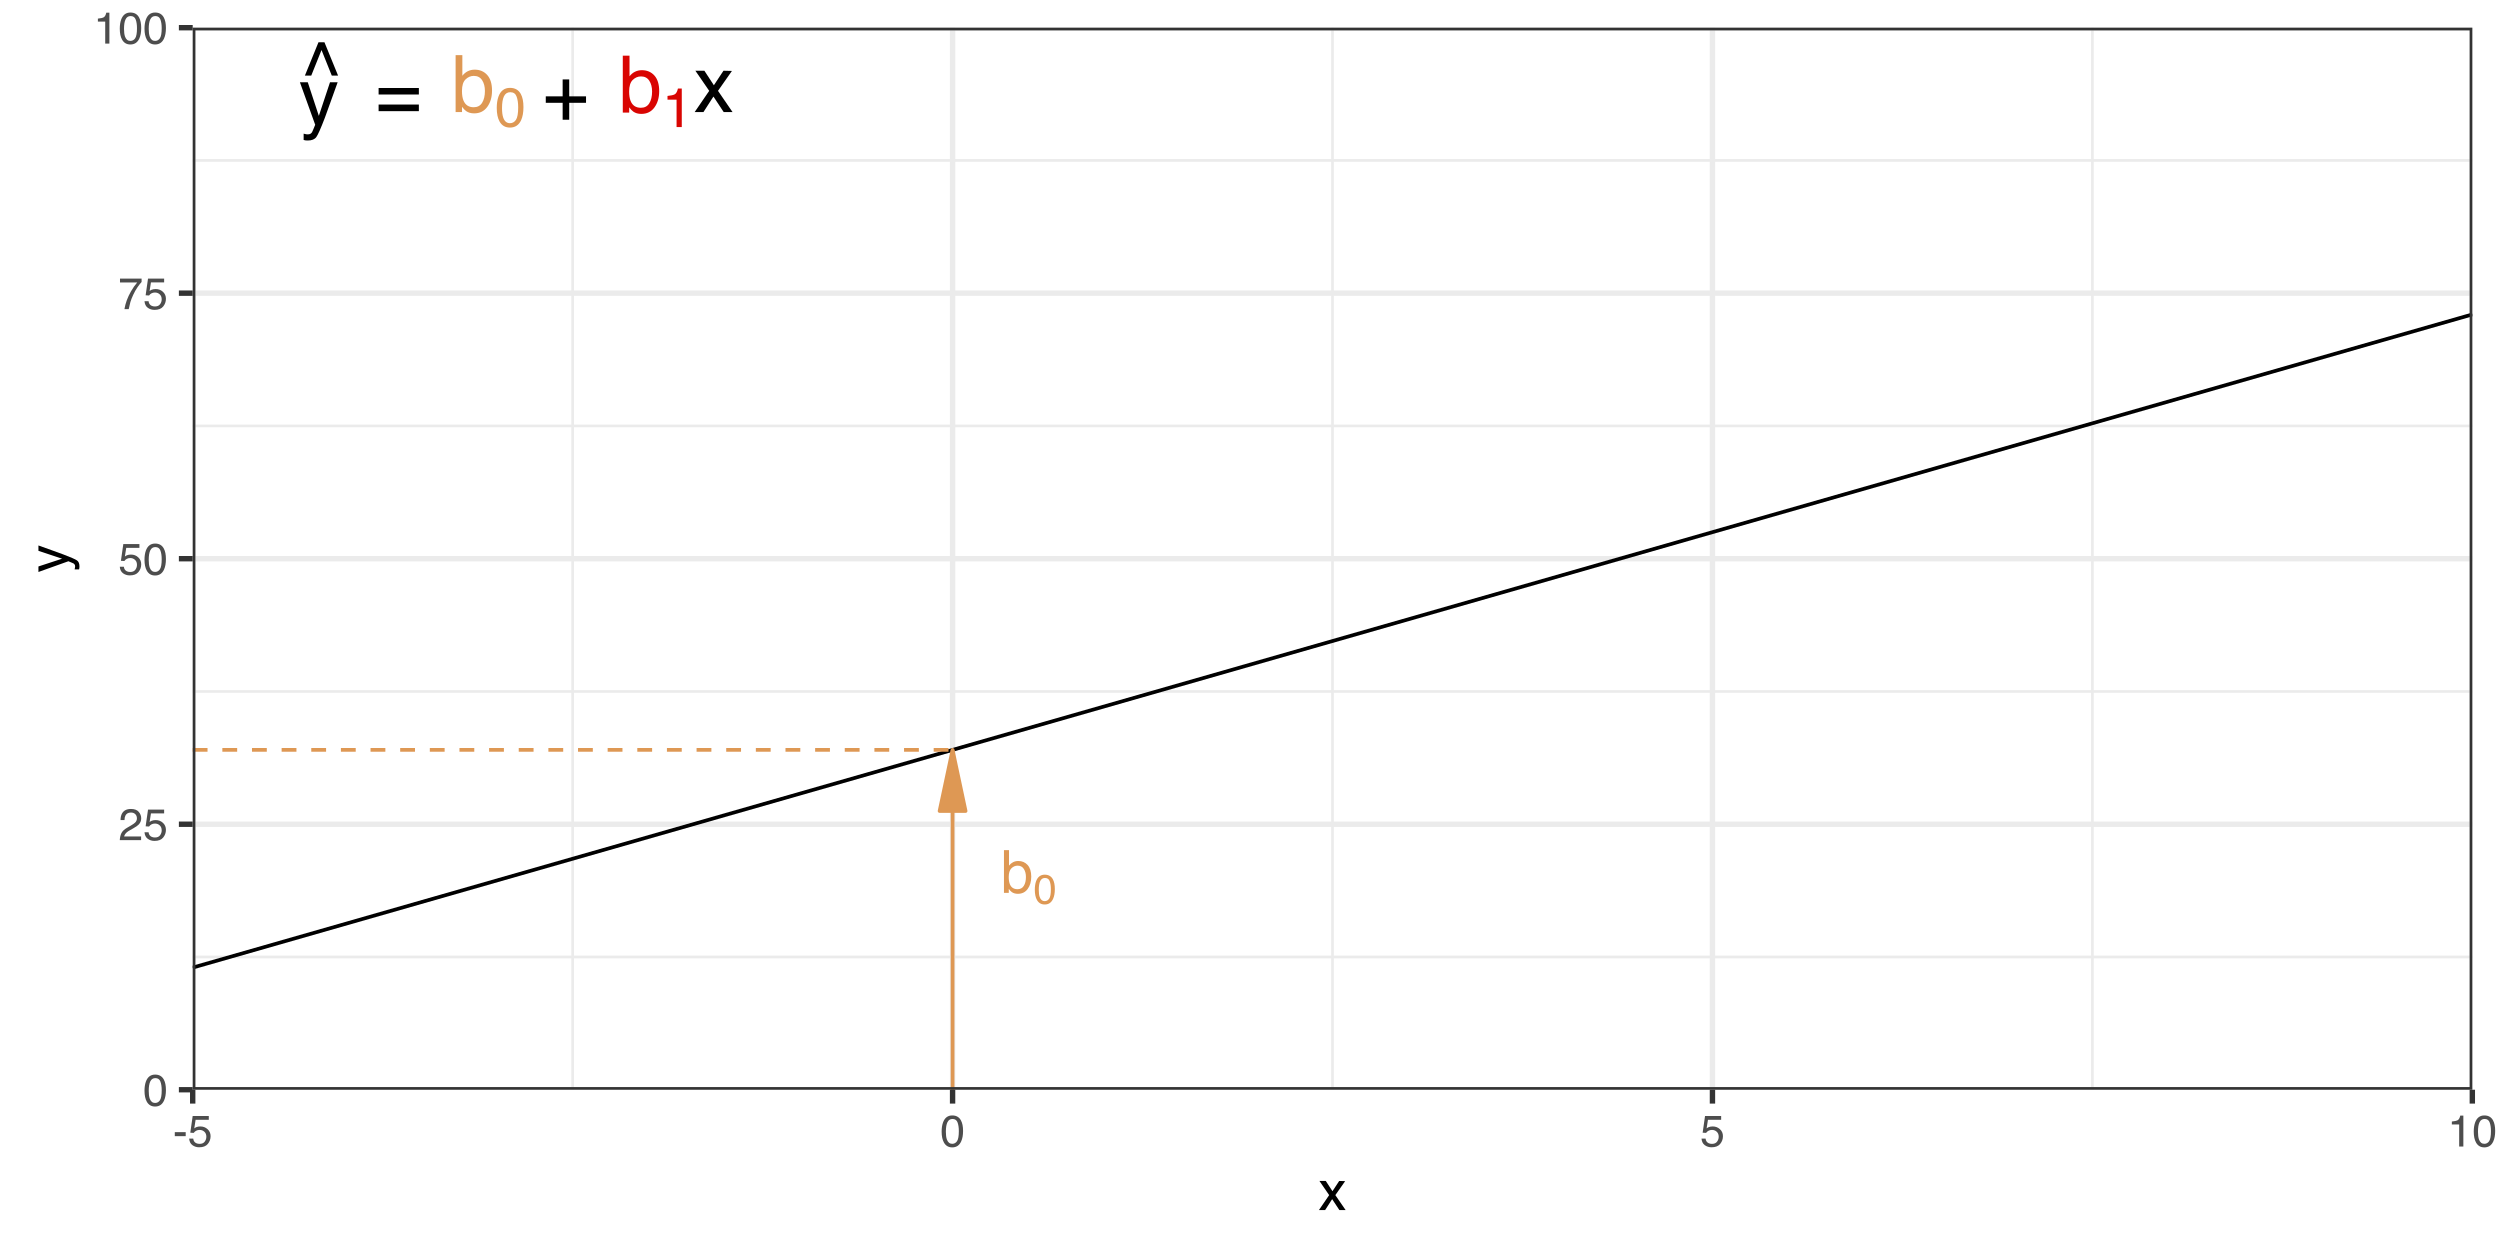 <?xml version="1.0" encoding="UTF-8"?>
<svg xmlns="http://www.w3.org/2000/svg" xmlns:xlink="http://www.w3.org/1999/xlink" width="720pt" height="360pt" viewBox="0 0 720 360" version="1.1">
<defs>
<g>
<symbol overflow="visible" id="glyph0-0">
<path style="stroke:none;" d="M 0.734 0 L 0.734 -16.328 L 13.688 -16.328 L 13.688 0 Z M 11.656 -2.047 L 11.656 -14.281 L 2.781 -14.281 L 2.781 -2.047 Z M 11.656 -2.047 "/>
</symbol>
<symbol overflow="visible" id="glyph0-1">
<path style="stroke:none;" d="M 8.906 -11.906 L 11.109 -11.906 C 10.828 -11.145 10.203 -9.406 9.234 -6.688 C 8.504 -4.633 7.898 -2.961 7.422 -1.672 C 6.266 1.359 5.445 3.207 4.969 3.875 C 4.488 4.539 3.672 4.875 2.516 4.875 C 2.234 4.875 2.016 4.863 1.859 4.844 C 1.711 4.82 1.531 4.781 1.312 4.719 L 1.312 2.906 C 1.656 3 1.906 3.055 2.062 3.078 C 2.219 3.098 2.359 3.109 2.484 3.109 C 2.848 3.109 3.117 3.047 3.297 2.922 C 3.473 2.805 3.617 2.66 3.734 2.484 C 3.773 2.422 3.91 2.113 4.141 1.562 C 4.367 1.02 4.535 0.613 4.641 0.344 L 0.234 -11.906 L 2.5 -11.906 L 5.688 -2.219 Z M 5.688 -12.188 Z M 5.688 -12.188 "/>
</symbol>
<symbol overflow="visible" id="glyph0-2">
<path style="stroke:none;" d="M 6.953 -16.328 L 10.875 -6.734 L 9.062 -6.734 L 6.109 -14.094 L 3.156 -6.734 L 1.328 -6.734 L 5.234 -16.328 Z M 6.953 -16.328 "/>
</symbol>
<symbol overflow="visible" id="glyph0-3">
<path style="stroke:none;" d="M 12.609 -9.141 L 12.609 -7.266 L 1.016 -7.266 L 1.016 -9.141 Z M 12.609 -4.375 L 12.609 -2.469 L 1.016 -2.469 L 1.016 -4.375 Z M 12.609 -4.375 "/>
</symbol>
<symbol overflow="visible" id="glyph0-4">
<path style="stroke:none;" d="M 1.312 -16.391 L 3.25 -16.391 L 3.25 -10.453 C 3.688 -11.023 4.207 -11.461 4.812 -11.766 C 5.426 -12.066 6.086 -12.219 6.797 -12.219 C 8.285 -12.219 9.488 -11.707 10.406 -10.688 C 11.332 -9.664 11.797 -8.164 11.797 -6.188 C 11.797 -4.301 11.336 -2.734 10.422 -1.484 C 9.516 -0.242 8.254 0.375 6.641 0.375 C 5.734 0.375 4.969 0.156 4.344 -0.281 C 3.977 -0.539 3.582 -0.953 3.156 -1.516 L 3.156 0 L 1.312 0 Z M 6.516 -1.391 C 7.598 -1.391 8.406 -1.816 8.938 -2.672 C 9.477 -3.535 9.75 -4.672 9.75 -6.078 C 9.75 -7.328 9.477 -8.363 8.938 -9.188 C 8.406 -10.008 7.613 -10.422 6.562 -10.422 C 5.656 -10.422 4.859 -10.082 4.172 -9.406 C 3.484 -8.738 3.141 -7.629 3.141 -6.078 C 3.141 -4.961 3.281 -4.055 3.562 -3.359 C 4.094 -2.047 5.078 -1.391 6.516 -1.391 Z M 6.516 -1.391 "/>
</symbol>
<symbol overflow="visible" id="glyph0-5">
<path style="stroke:none;" d="M 1.016 -4.875 L 1.016 -6.734 L 5.875 -6.734 L 5.875 -11.609 L 7.766 -11.609 L 7.766 -6.734 L 12.609 -6.734 L 12.609 -4.875 L 7.766 -4.875 L 7.766 0 L 5.875 0 L 5.875 -4.875 Z M 1.016 -4.875 "/>
</symbol>
<symbol overflow="visible" id="glyph0-6">
<path style="stroke:none;" d="M 0.328 -11.906 L 2.922 -11.906 L 5.656 -7.719 L 8.422 -11.906 L 10.859 -11.844 L 6.844 -6.109 L 11.031 0 L 8.484 0 L 5.531 -4.469 L 2.656 0 L 0.125 0 L 4.312 -6.109 Z M 0.328 -11.906 "/>
</symbol>
<symbol overflow="visible" id="glyph1-0">
<path style="stroke:none;" d="M 0.516 0 L 0.516 -11.438 L 9.594 -11.438 L 9.594 0 Z M 8.156 -1.438 L 8.156 -10 L 1.953 -10 L 1.953 -1.438 Z M 8.156 -1.438 "/>
</symbol>
<symbol overflow="visible" id="glyph1-1">
<path style="stroke:none;" d="M 4.312 -11.141 C 5.75 -11.141 6.789 -10.547 7.438 -9.359 C 7.938 -8.441 8.188 -7.188 8.188 -5.594 C 8.188 -4.07 7.961 -2.816 7.516 -1.828 C 6.859 -0.41 5.785 0.297 4.297 0.297 C 2.961 0.297 1.969 -0.281 1.312 -1.438 C 0.77 -2.406 0.5 -3.707 0.5 -5.344 C 0.5 -6.613 0.66 -7.703 0.984 -8.609 C 1.598 -10.297 2.707 -11.141 4.312 -11.141 Z M 4.297 -0.969 C 5.023 -0.969 5.602 -1.289 6.031 -1.938 C 6.457 -2.582 6.672 -3.781 6.672 -5.531 C 6.672 -6.801 6.516 -7.844 6.203 -8.656 C 5.898 -9.477 5.297 -9.891 4.391 -9.891 C 3.566 -9.891 2.961 -9.5 2.578 -8.719 C 2.203 -7.945 2.016 -6.805 2.016 -5.297 C 2.016 -4.16 2.133 -3.242 2.375 -2.547 C 2.75 -1.492 3.391 -0.969 4.297 -0.969 Z M 4.297 -0.969 "/>
</symbol>
<symbol overflow="visible" id="glyph1-2">
<path style="stroke:none;" d="M 1.531 -7.891 L 1.531 -8.969 C 2.539 -9.062 3.242 -9.223 3.641 -9.453 C 4.035 -9.691 4.332 -10.238 4.531 -11.094 L 5.641 -11.094 L 5.641 0 L 4.141 0 L 4.141 -7.891 Z M 1.531 -7.891 "/>
</symbol>
<symbol overflow="visible" id="glyph2-0">
<path style="stroke:none;" d="M 0.547 0 L 0.547 -12.25 L 10.281 -12.25 L 10.281 0 Z M 8.734 -1.531 L 8.734 -10.719 L 2.078 -10.719 L 2.078 -1.531 Z M 8.734 -1.531 "/>
</symbol>
<symbol overflow="visible" id="glyph2-1">
<path style="stroke:none;" d="M 0.984 -12.297 L 2.438 -12.297 L 2.438 -7.844 C 2.77 -8.27 3.16 -8.598 3.609 -8.828 C 4.066 -9.055 4.566 -9.172 5.109 -9.172 C 6.211 -9.172 7.109 -8.785 7.797 -8.016 C 8.492 -7.254 8.844 -6.129 8.844 -4.641 C 8.844 -3.223 8.5 -2.047 7.812 -1.109 C 7.133 -0.18 6.191 0.281 4.984 0.281 C 4.305 0.281 3.734 0.117 3.266 -0.203 C 2.984 -0.398 2.688 -0.711 2.375 -1.141 L 2.375 0 L 0.984 0 Z M 4.891 -1.047 C 5.703 -1.047 6.305 -1.367 6.703 -2.016 C 7.109 -2.66 7.312 -3.508 7.312 -4.562 C 7.312 -5.5 7.109 -6.273 6.703 -6.891 C 6.305 -7.516 5.711 -7.828 4.922 -7.828 C 4.242 -7.828 3.645 -7.57 3.125 -7.062 C 2.613 -6.551 2.359 -5.719 2.359 -4.562 C 2.359 -3.719 2.461 -3.035 2.672 -2.516 C 3.066 -1.535 3.805 -1.047 4.891 -1.047 Z M 4.891 -1.047 "/>
</symbol>
<symbol overflow="visible" id="glyph3-0">
<path style="stroke:none;" d="M 0.391 0 L 0.391 -8.578 L 7.188 -8.578 L 7.188 0 Z M 6.109 -1.078 L 6.109 -7.5 L 1.453 -7.5 L 1.453 -1.078 Z M 6.109 -1.078 "/>
</symbol>
<symbol overflow="visible" id="glyph3-1">
<path style="stroke:none;" d="M 3.234 -8.359 C 4.316 -8.359 5.098 -7.91 5.578 -7.016 C 5.953 -6.328 6.141 -5.383 6.141 -4.188 C 6.141 -3.051 5.969 -2.113 5.625 -1.375 C 5.133 -0.301 4.336 0.234 3.234 0.234 C 2.223 0.234 1.473 -0.203 0.984 -1.078 C 0.578 -1.805 0.375 -2.785 0.375 -4.016 C 0.375 -4.961 0.492 -5.773 0.734 -6.453 C 1.203 -7.723 2.035 -8.359 3.234 -8.359 Z M 3.219 -0.734 C 3.758 -0.734 4.191 -0.973 4.516 -1.453 C 4.836 -1.93 5 -2.832 5 -4.156 C 5 -5.102 4.883 -5.879 4.656 -6.484 C 4.426 -7.098 3.973 -7.406 3.297 -7.406 C 2.68 -7.406 2.227 -7.113 1.938 -6.531 C 1.656 -5.957 1.516 -5.102 1.516 -3.969 C 1.516 -3.113 1.602 -2.43 1.781 -1.922 C 2.062 -1.129 2.539 -0.734 3.219 -0.734 Z M 3.219 -0.734 "/>
</symbol>
<symbol overflow="visible" id="glyph4-0">
<path style="stroke:none;" d="M 0.406 0 L 0.406 -9.172 L 7.703 -9.172 L 7.703 0 Z M 6.547 -1.156 L 6.547 -8.031 L 1.562 -8.031 L 1.562 -1.156 Z M 6.547 -1.156 "/>
</symbol>
<symbol overflow="visible" id="glyph4-1">
<path style="stroke:none;" d="M 3.469 -8.953 C 4.625 -8.953 5.457 -8.473 5.969 -7.516 C 6.375 -6.773 6.578 -5.766 6.578 -4.484 C 6.578 -3.266 6.395 -2.258 6.031 -1.469 C 5.508 -0.32 4.648 0.25 3.453 0.25 C 2.379 0.25 1.582 -0.219 1.062 -1.156 C 0.625 -1.938 0.406 -2.984 0.406 -4.297 C 0.406 -5.305 0.535 -6.176 0.797 -6.906 C 1.285 -8.27 2.176 -8.953 3.469 -8.953 Z M 3.453 -0.781 C 4.035 -0.781 4.5 -1.035 4.844 -1.547 C 5.188 -2.066 5.359 -3.031 5.359 -4.438 C 5.359 -5.457 5.234 -6.297 4.984 -6.953 C 4.734 -7.609 4.25 -7.938 3.531 -7.938 C 2.863 -7.938 2.379 -7.625 2.078 -7 C 1.773 -6.375 1.625 -5.457 1.625 -4.25 C 1.625 -3.332 1.719 -2.598 1.906 -2.047 C 2.207 -1.203 2.723 -0.781 3.453 -0.781 Z M 3.453 -0.781 "/>
</symbol>
<symbol overflow="visible" id="glyph4-2">
<path style="stroke:none;" d="M 0.406 0 C 0.445 -0.77 0.602 -1.441 0.875 -2.016 C 1.156 -2.586 1.695 -3.102 2.5 -3.562 L 3.703 -4.266 C 4.234 -4.578 4.609 -4.844 4.828 -5.062 C 5.172 -5.406 5.344 -5.801 5.344 -6.25 C 5.344 -6.77 5.188 -7.18 4.875 -7.484 C 4.562 -7.797 4.145 -7.953 3.625 -7.953 C 2.852 -7.953 2.32 -7.66 2.031 -7.078 C 1.863 -6.766 1.773 -6.332 1.766 -5.781 L 0.625 -5.781 C 0.633 -6.551 0.773 -7.18 1.047 -7.672 C 1.535 -8.547 2.395 -8.984 3.625 -8.984 C 4.656 -8.984 5.406 -8.703 5.875 -8.141 C 6.344 -7.586 6.578 -6.973 6.578 -6.297 C 6.578 -5.578 6.328 -4.969 5.828 -4.469 C 5.535 -4.164 5.016 -3.805 4.266 -3.391 L 3.406 -2.906 C 3 -2.688 2.676 -2.473 2.438 -2.266 C 2.02 -1.898 1.758 -1.5 1.656 -1.062 L 6.547 -1.062 L 6.547 0 Z M 0.406 0 "/>
</symbol>
<symbol overflow="visible" id="glyph4-3">
<path style="stroke:none;" d="M 1.578 -2.281 C 1.648 -1.633 1.945 -1.191 2.469 -0.953 C 2.738 -0.828 3.051 -0.766 3.406 -0.766 C 4.07 -0.766 4.562 -0.973 4.875 -1.391 C 5.195 -1.816 5.359 -2.289 5.359 -2.812 C 5.359 -3.438 5.164 -3.922 4.781 -4.266 C 4.406 -4.609 3.953 -4.781 3.422 -4.781 C 3.035 -4.781 2.703 -4.703 2.422 -4.547 C 2.141 -4.398 1.906 -4.191 1.719 -3.922 L 0.734 -3.984 L 1.422 -8.797 L 6.062 -8.797 L 6.062 -7.703 L 2.266 -7.703 L 1.875 -5.219 C 2.082 -5.383 2.281 -5.504 2.469 -5.578 C 2.801 -5.711 3.188 -5.781 3.625 -5.781 C 4.445 -5.781 5.145 -5.516 5.719 -4.984 C 6.289 -4.461 6.578 -3.797 6.578 -2.984 C 6.578 -2.141 6.312 -1.395 5.781 -0.75 C 5.258 -0.102 4.426 0.219 3.281 0.219 C 2.551 0.219 1.906 0.016 1.344 -0.391 C 0.789 -0.797 0.477 -1.426 0.406 -2.281 Z M 1.578 -2.281 "/>
</symbol>
<symbol overflow="visible" id="glyph4-4">
<path style="stroke:none;" d="M 6.688 -8.797 L 6.688 -7.812 C 6.406 -7.531 6.023 -7.047 5.547 -6.359 C 5.066 -5.672 4.645 -4.926 4.281 -4.125 C 3.914 -3.344 3.641 -2.633 3.453 -2 C 3.336 -1.582 3.18 -0.914 2.984 0 L 1.75 0 C 2.031 -1.707 2.656 -3.406 3.625 -5.094 C 4.188 -6.082 4.785 -6.941 5.422 -7.672 L 0.469 -7.672 L 0.469 -8.797 Z M 6.688 -8.797 "/>
</symbol>
<symbol overflow="visible" id="glyph4-5">
<path style="stroke:none;" d="M 1.219 -6.344 L 1.219 -7.203 C 2.031 -7.273 2.598 -7.406 2.922 -7.594 C 3.242 -7.781 3.484 -8.219 3.641 -8.906 L 4.531 -8.906 L 4.531 0 L 3.328 0 L 3.328 -6.344 Z M 1.219 -6.344 "/>
</symbol>
<symbol overflow="visible" id="glyph4-6">
<path style="stroke:none;" d="M 0.531 -4.141 L 3.672 -4.141 L 3.672 -2.984 L 0.531 -2.984 Z M 0.531 -4.141 "/>
</symbol>
<symbol overflow="visible" id="glyph5-0">
<path style="stroke:none;" d="M 0.516 0 L 0.516 -11.484 L 9.625 -11.484 L 9.625 0 Z M 8.188 -1.438 L 8.188 -10.047 L 1.953 -10.047 L 1.953 -1.438 Z M 8.188 -1.438 "/>
</symbol>
<symbol overflow="visible" id="glyph5-1">
<path style="stroke:none;" d="M 0.234 -8.375 L 2.062 -8.375 L 3.984 -5.422 L 5.922 -8.375 L 7.641 -8.328 L 4.812 -4.297 L 7.766 0 L 5.969 0 L 3.891 -3.141 L 1.875 0 L 0.094 0 L 3.031 -4.297 Z M 0.234 -8.375 "/>
</symbol>
<symbol overflow="visible" id="glyph6-0">
<path style="stroke:none;" d="M 0 -0.516 L -11.484 -0.516 L -11.484 -9.625 L 0 -9.625 Z M -1.438 -8.188 L -10.047 -8.188 L -10.047 -1.953 L -1.438 -1.953 Z M -1.438 -8.188 "/>
</symbol>
<symbol overflow="visible" id="glyph6-1">
<path style="stroke:none;" d="M -8.375 -6.266 L -8.375 -7.812 C -7.832 -7.613 -6.609 -7.176 -4.703 -6.5 C -3.266 -5.988 -2.094 -5.562 -1.188 -5.219 C 0.957 -4.406 2.266 -3.832 2.734 -3.5 C 3.203 -3.164 3.438 -2.594 3.438 -1.781 C 3.438 -1.582 3.426 -1.426 3.406 -1.312 C 3.395 -1.207 3.367 -1.078 3.328 -0.922 L 2.047 -0.922 C 2.109 -1.172 2.145 -1.348 2.156 -1.453 C 2.176 -1.566 2.188 -1.664 2.188 -1.75 C 2.188 -2.008 2.145 -2.195 2.062 -2.312 C 1.977 -2.438 1.875 -2.539 1.75 -2.625 C 1.707 -2.656 1.492 -2.75 1.109 -2.906 C 0.723 -3.07 0.438 -3.191 0.25 -3.266 L -8.375 -0.172 L -8.375 -1.766 L -1.562 -4 Z M -8.578 -4 Z M -8.578 -4 "/>
</symbol>
</g>
<clipPath id="clip1">
  <path d="M 55.5 7.969 L 712.031 7.969 L 712.031 313.844 L 55.5 313.844 Z M 55.5 7.969 "/>
</clipPath>
<clipPath id="clip2">
  <path d="M 55.5 275 L 712.031 275 L 712.031 276 L 55.5 276 Z M 55.5 275 "/>
</clipPath>
<clipPath id="clip3">
  <path d="M 55.5 198 L 712.031 198 L 712.031 200 L 55.5 200 Z M 55.5 198 "/>
</clipPath>
<clipPath id="clip4">
  <path d="M 55.5 122 L 712.031 122 L 712.031 124 L 55.5 124 Z M 55.5 122 "/>
</clipPath>
<clipPath id="clip5">
  <path d="M 55.5 45 L 712.031 45 L 712.031 47 L 55.5 47 Z M 55.5 45 "/>
</clipPath>
<clipPath id="clip6">
  <path d="M 164 7.969 L 166 7.969 L 166 313.844 L 164 313.844 Z M 164 7.969 "/>
</clipPath>
<clipPath id="clip7">
  <path d="M 383 7.969 L 385 7.969 L 385 313.844 L 383 313.844 Z M 383 7.969 "/>
</clipPath>
<clipPath id="clip8">
  <path d="M 602 7.969 L 603 7.969 L 603 313.844 L 602 313.844 Z M 602 7.969 "/>
</clipPath>
<clipPath id="clip9">
  <path d="M 55.5 313 L 712.031 313 L 712.031 313.844 L 55.5 313.844 Z M 55.5 313 "/>
</clipPath>
<clipPath id="clip10">
  <path d="M 55.5 236 L 712.031 236 L 712.031 239 L 55.5 239 Z M 55.5 236 "/>
</clipPath>
<clipPath id="clip11">
  <path d="M 55.5 160 L 712.031 160 L 712.031 162 L 55.5 162 Z M 55.5 160 "/>
</clipPath>
<clipPath id="clip12">
  <path d="M 55.5 83 L 712.031 83 L 712.031 86 L 55.5 86 Z M 55.5 83 "/>
</clipPath>
<clipPath id="clip13">
  <path d="M 55.5 7.969 L 712.031 7.969 L 712.031 9 L 55.5 9 Z M 55.5 7.969 "/>
</clipPath>
<clipPath id="clip14">
  <path d="M 55.5 7.969 L 57 7.969 L 57 313.844 L 55.5 313.844 Z M 55.5 7.969 "/>
</clipPath>
<clipPath id="clip15">
  <path d="M 273 7.969 L 276 7.969 L 276 313.844 L 273 313.844 Z M 273 7.969 "/>
</clipPath>
<clipPath id="clip16">
  <path d="M 492 7.969 L 494 7.969 L 494 313.844 L 492 313.844 Z M 492 7.969 "/>
</clipPath>
<clipPath id="clip17">
  <path d="M 711 7.969 L 712.031 7.969 L 712.031 313.844 L 711 313.844 Z M 711 7.969 "/>
</clipPath>
<clipPath id="clip18">
  <path d="M 55.5 90 L 712.031 90 L 712.031 280 L 55.5 280 Z M 55.5 90 "/>
</clipPath>
<clipPath id="clip19">
  <path d="M 273 215 L 275 215 L 275 313.844 L 273 313.844 Z M 273 215 "/>
</clipPath>
<clipPath id="clip20">
  <path d="M 55.5 215 L 275 215 L 275 217 L 55.5 217 Z M 55.5 215 "/>
</clipPath>
<clipPath id="clip21">
  <path d="M 55.5 7.969 L 712.031 7.969 L 712.031 313.844 L 55.5 313.844 Z M 55.5 7.969 "/>
</clipPath>
</defs>
<g id="surface529">
<rect x="0" y="0" width="720" height="360" style="fill:rgb(100%,100%,100%);fill-opacity:1;stroke:none;"/>
<rect x="0" y="0" width="720" height="360" style="fill:rgb(100%,100%,100%);fill-opacity:1;stroke:none;"/>
<path style="fill:none;stroke-width:1.552;stroke-linecap:round;stroke-linejoin:round;stroke:rgb(100%,100%,100%);stroke-opacity:1;stroke-miterlimit:10;" d="M 0 360 L 720 360 L 720 0 L 0 0 Z M 0 360 "/>
<g clip-path="url(#clip1)" clip-rule="nonzero">
<path style=" stroke:none;fill-rule:nonzero;fill:rgb(100%,100%,100%);fill-opacity:1;" d="M 55.5 313.844 L 712.031 313.844 L 712.031 7.969 L 55.5 7.969 Z M 55.5 313.844 "/>
</g>
<g clip-path="url(#clip2)" clip-rule="nonzero">
<path style="fill:none;stroke-width:0.776;stroke-linecap:butt;stroke-linejoin:round;stroke:rgb(92.157%,92.157%,92.157%);stroke-opacity:1;stroke-miterlimit:10;" d="M 55.5 275.609 L 712.031 275.609 "/>
</g>
<g clip-path="url(#clip3)" clip-rule="nonzero">
<path style="fill:none;stroke-width:0.776;stroke-linecap:butt;stroke-linejoin:round;stroke:rgb(92.157%,92.157%,92.157%);stroke-opacity:1;stroke-miterlimit:10;" d="M 55.5 199.141 L 712.031 199.141 "/>
</g>
<g clip-path="url(#clip4)" clip-rule="nonzero">
<path style="fill:none;stroke-width:0.776;stroke-linecap:butt;stroke-linejoin:round;stroke:rgb(92.157%,92.157%,92.157%);stroke-opacity:1;stroke-miterlimit:10;" d="M 55.5 122.672 L 712.031 122.672 "/>
</g>
<g clip-path="url(#clip5)" clip-rule="nonzero">
<path style="fill:none;stroke-width:0.776;stroke-linecap:butt;stroke-linejoin:round;stroke:rgb(92.157%,92.157%,92.157%);stroke-opacity:1;stroke-miterlimit:10;" d="M 55.5 46.203 L 712.031 46.203 "/>
</g>
<g clip-path="url(#clip6)" clip-rule="nonzero">
<path style="fill:none;stroke-width:0.776;stroke-linecap:butt;stroke-linejoin:round;stroke:rgb(92.157%,92.157%,92.157%);stroke-opacity:1;stroke-miterlimit:10;" d="M 164.922 313.844 L 164.922 7.969 "/>
</g>
<g clip-path="url(#clip7)" clip-rule="nonzero">
<path style="fill:none;stroke-width:0.776;stroke-linecap:butt;stroke-linejoin:round;stroke:rgb(92.157%,92.157%,92.157%);stroke-opacity:1;stroke-miterlimit:10;" d="M 383.766 313.844 L 383.766 7.969 "/>
</g>
<g clip-path="url(#clip8)" clip-rule="nonzero">
<path style="fill:none;stroke-width:0.776;stroke-linecap:butt;stroke-linejoin:round;stroke:rgb(92.157%,92.157%,92.157%);stroke-opacity:1;stroke-miterlimit:10;" d="M 602.609 313.844 L 602.609 7.969 "/>
</g>
<g clip-path="url(#clip9)" clip-rule="nonzero">
<path style="fill:none;stroke-width:1.552;stroke-linecap:butt;stroke-linejoin:round;stroke:rgb(92.157%,92.157%,92.157%);stroke-opacity:1;stroke-miterlimit:10;" d="M 55.5 313.844 L 712.031 313.844 "/>
</g>
<g clip-path="url(#clip10)" clip-rule="nonzero">
<path style="fill:none;stroke-width:1.552;stroke-linecap:butt;stroke-linejoin:round;stroke:rgb(92.157%,92.157%,92.157%);stroke-opacity:1;stroke-miterlimit:10;" d="M 55.5 237.375 L 712.031 237.375 "/>
</g>
<g clip-path="url(#clip11)" clip-rule="nonzero">
<path style="fill:none;stroke-width:1.552;stroke-linecap:butt;stroke-linejoin:round;stroke:rgb(92.157%,92.157%,92.157%);stroke-opacity:1;stroke-miterlimit:10;" d="M 55.5 160.906 L 712.031 160.906 "/>
</g>
<g clip-path="url(#clip12)" clip-rule="nonzero">
<path style="fill:none;stroke-width:1.552;stroke-linecap:butt;stroke-linejoin:round;stroke:rgb(92.157%,92.157%,92.157%);stroke-opacity:1;stroke-miterlimit:10;" d="M 55.5 84.438 L 712.031 84.438 "/>
</g>
<g clip-path="url(#clip13)" clip-rule="nonzero">
<path style="fill:none;stroke-width:1.552;stroke-linecap:butt;stroke-linejoin:round;stroke:rgb(92.157%,92.157%,92.157%);stroke-opacity:1;stroke-miterlimit:10;" d="M 55.5 7.969 L 712.031 7.969 "/>
</g>
<g clip-path="url(#clip14)" clip-rule="nonzero">
<path style="fill:none;stroke-width:1.552;stroke-linecap:butt;stroke-linejoin:round;stroke:rgb(92.157%,92.157%,92.157%);stroke-opacity:1;stroke-miterlimit:10;" d="M 55.5 313.844 L 55.5 7.969 "/>
</g>
<g clip-path="url(#clip15)" clip-rule="nonzero">
<path style="fill:none;stroke-width:1.552;stroke-linecap:butt;stroke-linejoin:round;stroke:rgb(92.157%,92.157%,92.157%);stroke-opacity:1;stroke-miterlimit:10;" d="M 274.344 313.844 L 274.344 7.969 "/>
</g>
<g clip-path="url(#clip16)" clip-rule="nonzero">
<path style="fill:none;stroke-width:1.552;stroke-linecap:butt;stroke-linejoin:round;stroke:rgb(92.157%,92.157%,92.157%);stroke-opacity:1;stroke-miterlimit:10;" d="M 493.188 313.844 L 493.188 7.969 "/>
</g>
<g clip-path="url(#clip17)" clip-rule="nonzero">
<path style="fill:none;stroke-width:1.552;stroke-linecap:butt;stroke-linejoin:round;stroke:rgb(92.157%,92.157%,92.157%);stroke-opacity:1;stroke-miterlimit:10;" d="M 712.031 313.844 L 712.031 7.969 "/>
</g>
<g clip-path="url(#clip18)" clip-rule="nonzero">
<path style="fill:none;stroke-width:1.067;stroke-linecap:butt;stroke-linejoin:round;stroke:rgb(0%,0%,0%);stroke-opacity:1;stroke-miterlimit:10;" d="M 55.5 278.668 L 712.031 90.555 "/>
</g>
<g style="fill:rgb(0%,0%,0%);fill-opacity:1;">
  <use xlink:href="#glyph0-1" x="86.137" y="35.59"/>
</g>
<g style="fill:rgb(0%,0%,0%);fill-opacity:1;">
  <use xlink:href="#glyph0-2" x="86.488" y="28.5"/>
</g>
<g style="fill:rgb(0%,0%,0%);fill-opacity:1;">
  <use xlink:href="#glyph0-3" x="108.023" y="34.484"/>
</g>
<g style="fill:rgb(87.059%,59.608%,32.941%);fill-opacity:1;">
  <use xlink:href="#glyph0-4" x="129.906" y="32.277"/>
</g>
<g style="fill:rgb(87.059%,59.608%,32.941%);fill-opacity:1;">
  <use xlink:href="#glyph1-1" x="142.566" y="36.445"/>
</g>
<g style="fill:rgb(0%,0%,0%);fill-opacity:1;">
  <use xlink:href="#glyph0-5" x="156.168" y="34.484"/>
</g>
<g style="fill:rgb(85.098%,1.961%,0.784%);fill-opacity:1;">
  <use xlink:href="#glyph0-4" x="178.051" y="32.43"/>
</g>
<g style="fill:rgb(85.098%,1.961%,0.784%);fill-opacity:1;">
  <use xlink:href="#glyph1-2" x="190.711" y="36.598"/>
</g>
<g style="fill:rgb(0%,0%,0%);fill-opacity:1;">
  <use xlink:href="#glyph0-6" x="199.938" y="32.273"/>
</g>
<g clip-path="url(#clip19)" clip-rule="nonzero">
<path style="fill:none;stroke-width:1.067;stroke-linecap:butt;stroke-linejoin:round;stroke:rgb(87.059%,59.608%,32.941%);stroke-opacity:1;stroke-miterlimit:10;" d="M 274.344 313.844 L 274.344 215.965 "/>
</g>
<path style="fill-rule:nonzero;fill:rgb(87.059%,59.608%,32.941%);fill-opacity:1;stroke-width:1.067;stroke-linecap:butt;stroke-linejoin:round;stroke:rgb(87.059%,59.608%,32.941%);stroke-opacity:1;stroke-miterlimit:10;" d="M 278.086 233.57 L 274.344 215.965 L 270.602 233.57 Z M 278.086 233.57 "/>
<g style="fill:rgb(87.059%,59.608%,32.941%);fill-opacity:1;">
  <use xlink:href="#glyph2-1" x="288.156" y="257.137"/>
</g>
<g style="fill:rgb(87.059%,59.608%,32.941%);fill-opacity:1;">
  <use xlink:href="#glyph3-1" x="297.652" y="260.262"/>
</g>
<g clip-path="url(#clip20)" clip-rule="nonzero">
<path style="fill:none;stroke-width:1.067;stroke-linecap:butt;stroke-linejoin:round;stroke:rgb(87.059%,59.608%,32.941%);stroke-opacity:1;stroke-dasharray:4.268,4.268;stroke-miterlimit:10;" d="M 55.5 215.965 L 274.344 215.965 "/>
</g>
<g clip-path="url(#clip21)" clip-rule="nonzero">
<path style="fill:none;stroke-width:1.552;stroke-linecap:round;stroke-linejoin:round;stroke:rgb(20%,20%,20%);stroke-opacity:1;stroke-miterlimit:10;" d="M 55.5 313.844 L 712.031 313.844 L 712.031 7.969 L 55.5 7.969 Z M 55.5 313.844 "/>
</g>
<g style="fill:rgb(30.196%,30.196%,30.196%);fill-opacity:1;">
  <use xlink:href="#glyph4-1" x="41.211" y="318.434"/>
</g>
<g style="fill:rgb(30.196%,30.196%,30.196%);fill-opacity:1;">
  <use xlink:href="#glyph4-2" x="34.09" y="241.965"/>
  <use xlink:href="#glyph4-3" x="41.209" y="241.965"/>
</g>
<g style="fill:rgb(30.196%,30.196%,30.196%);fill-opacity:1;">
  <use xlink:href="#glyph4-3" x="34.09" y="165.496"/>
  <use xlink:href="#glyph4-1" x="41.209" y="165.496"/>
</g>
<g style="fill:rgb(30.196%,30.196%,30.196%);fill-opacity:1;">
  <use xlink:href="#glyph4-4" x="34.09" y="89.027"/>
  <use xlink:href="#glyph4-3" x="41.209" y="89.027"/>
</g>
<g style="fill:rgb(30.196%,30.196%,30.196%);fill-opacity:1;">
  <use xlink:href="#glyph4-5" x="26.973" y="12.562"/>
  <use xlink:href="#glyph4-1" x="34.091" y="12.562"/>
  <use xlink:href="#glyph4-1" x="41.21" y="12.562"/>
</g>
<path style="fill:none;stroke-width:1.552;stroke-linecap:butt;stroke-linejoin:round;stroke:rgb(20%,20%,20%);stroke-opacity:1;stroke-miterlimit:10;" d="M 51.516 313.844 L 55.5 313.844 "/>
<path style="fill:none;stroke-width:1.552;stroke-linecap:butt;stroke-linejoin:round;stroke:rgb(20%,20%,20%);stroke-opacity:1;stroke-miterlimit:10;" d="M 51.516 237.375 L 55.5 237.375 "/>
<path style="fill:none;stroke-width:1.552;stroke-linecap:butt;stroke-linejoin:round;stroke:rgb(20%,20%,20%);stroke-opacity:1;stroke-miterlimit:10;" d="M 51.516 160.906 L 55.5 160.906 "/>
<path style="fill:none;stroke-width:1.552;stroke-linecap:butt;stroke-linejoin:round;stroke:rgb(20%,20%,20%);stroke-opacity:1;stroke-miterlimit:10;" d="M 51.516 84.438 L 55.5 84.438 "/>
<path style="fill:none;stroke-width:1.552;stroke-linecap:butt;stroke-linejoin:round;stroke:rgb(20%,20%,20%);stroke-opacity:1;stroke-miterlimit:10;" d="M 51.516 7.969 L 55.5 7.969 "/>
<path style="fill:none;stroke-width:1.552;stroke-linecap:butt;stroke-linejoin:round;stroke:rgb(20%,20%,20%);stroke-opacity:1;stroke-miterlimit:10;" d="M 55.5 317.828 L 55.5 313.844 "/>
<path style="fill:none;stroke-width:1.552;stroke-linecap:butt;stroke-linejoin:round;stroke:rgb(20%,20%,20%);stroke-opacity:1;stroke-miterlimit:10;" d="M 274.344 317.828 L 274.344 313.844 "/>
<path style="fill:none;stroke-width:1.552;stroke-linecap:butt;stroke-linejoin:round;stroke:rgb(20%,20%,20%);stroke-opacity:1;stroke-miterlimit:10;" d="M 493.188 317.828 L 493.188 313.844 "/>
<path style="fill:none;stroke-width:1.552;stroke-linecap:butt;stroke-linejoin:round;stroke:rgb(20%,20%,20%);stroke-opacity:1;stroke-miterlimit:10;" d="M 712.031 317.828 L 712.031 313.844 "/>
<g style="fill:rgb(30.196%,30.196%,30.196%);fill-opacity:1;">
  <use xlink:href="#glyph4-6" x="49.809" y="330.199"/>
  <use xlink:href="#glyph4-3" x="54.071" y="330.199"/>
</g>
<g style="fill:rgb(30.196%,30.196%,30.196%);fill-opacity:1;">
  <use xlink:href="#glyph4-1" x="270.785" y="330.199"/>
</g>
<g style="fill:rgb(30.196%,30.196%,30.196%);fill-opacity:1;">
  <use xlink:href="#glyph4-3" x="489.629" y="330.199"/>
</g>
<g style="fill:rgb(30.196%,30.196%,30.196%);fill-opacity:1;">
  <use xlink:href="#glyph4-5" x="704.914" y="330.199"/>
  <use xlink:href="#glyph4-1" x="712.033" y="330.199"/>
</g>
<g style="fill:rgb(0%,0%,0%);fill-opacity:1;">
  <use xlink:href="#glyph5-1" x="379.766" y="348.492"/>
</g>
<g style="fill:rgb(0%,0%,0%);fill-opacity:1;">
  <use xlink:href="#glyph6-1" x="19.445" y="164.906"/>
</g>
</g>
</svg>
